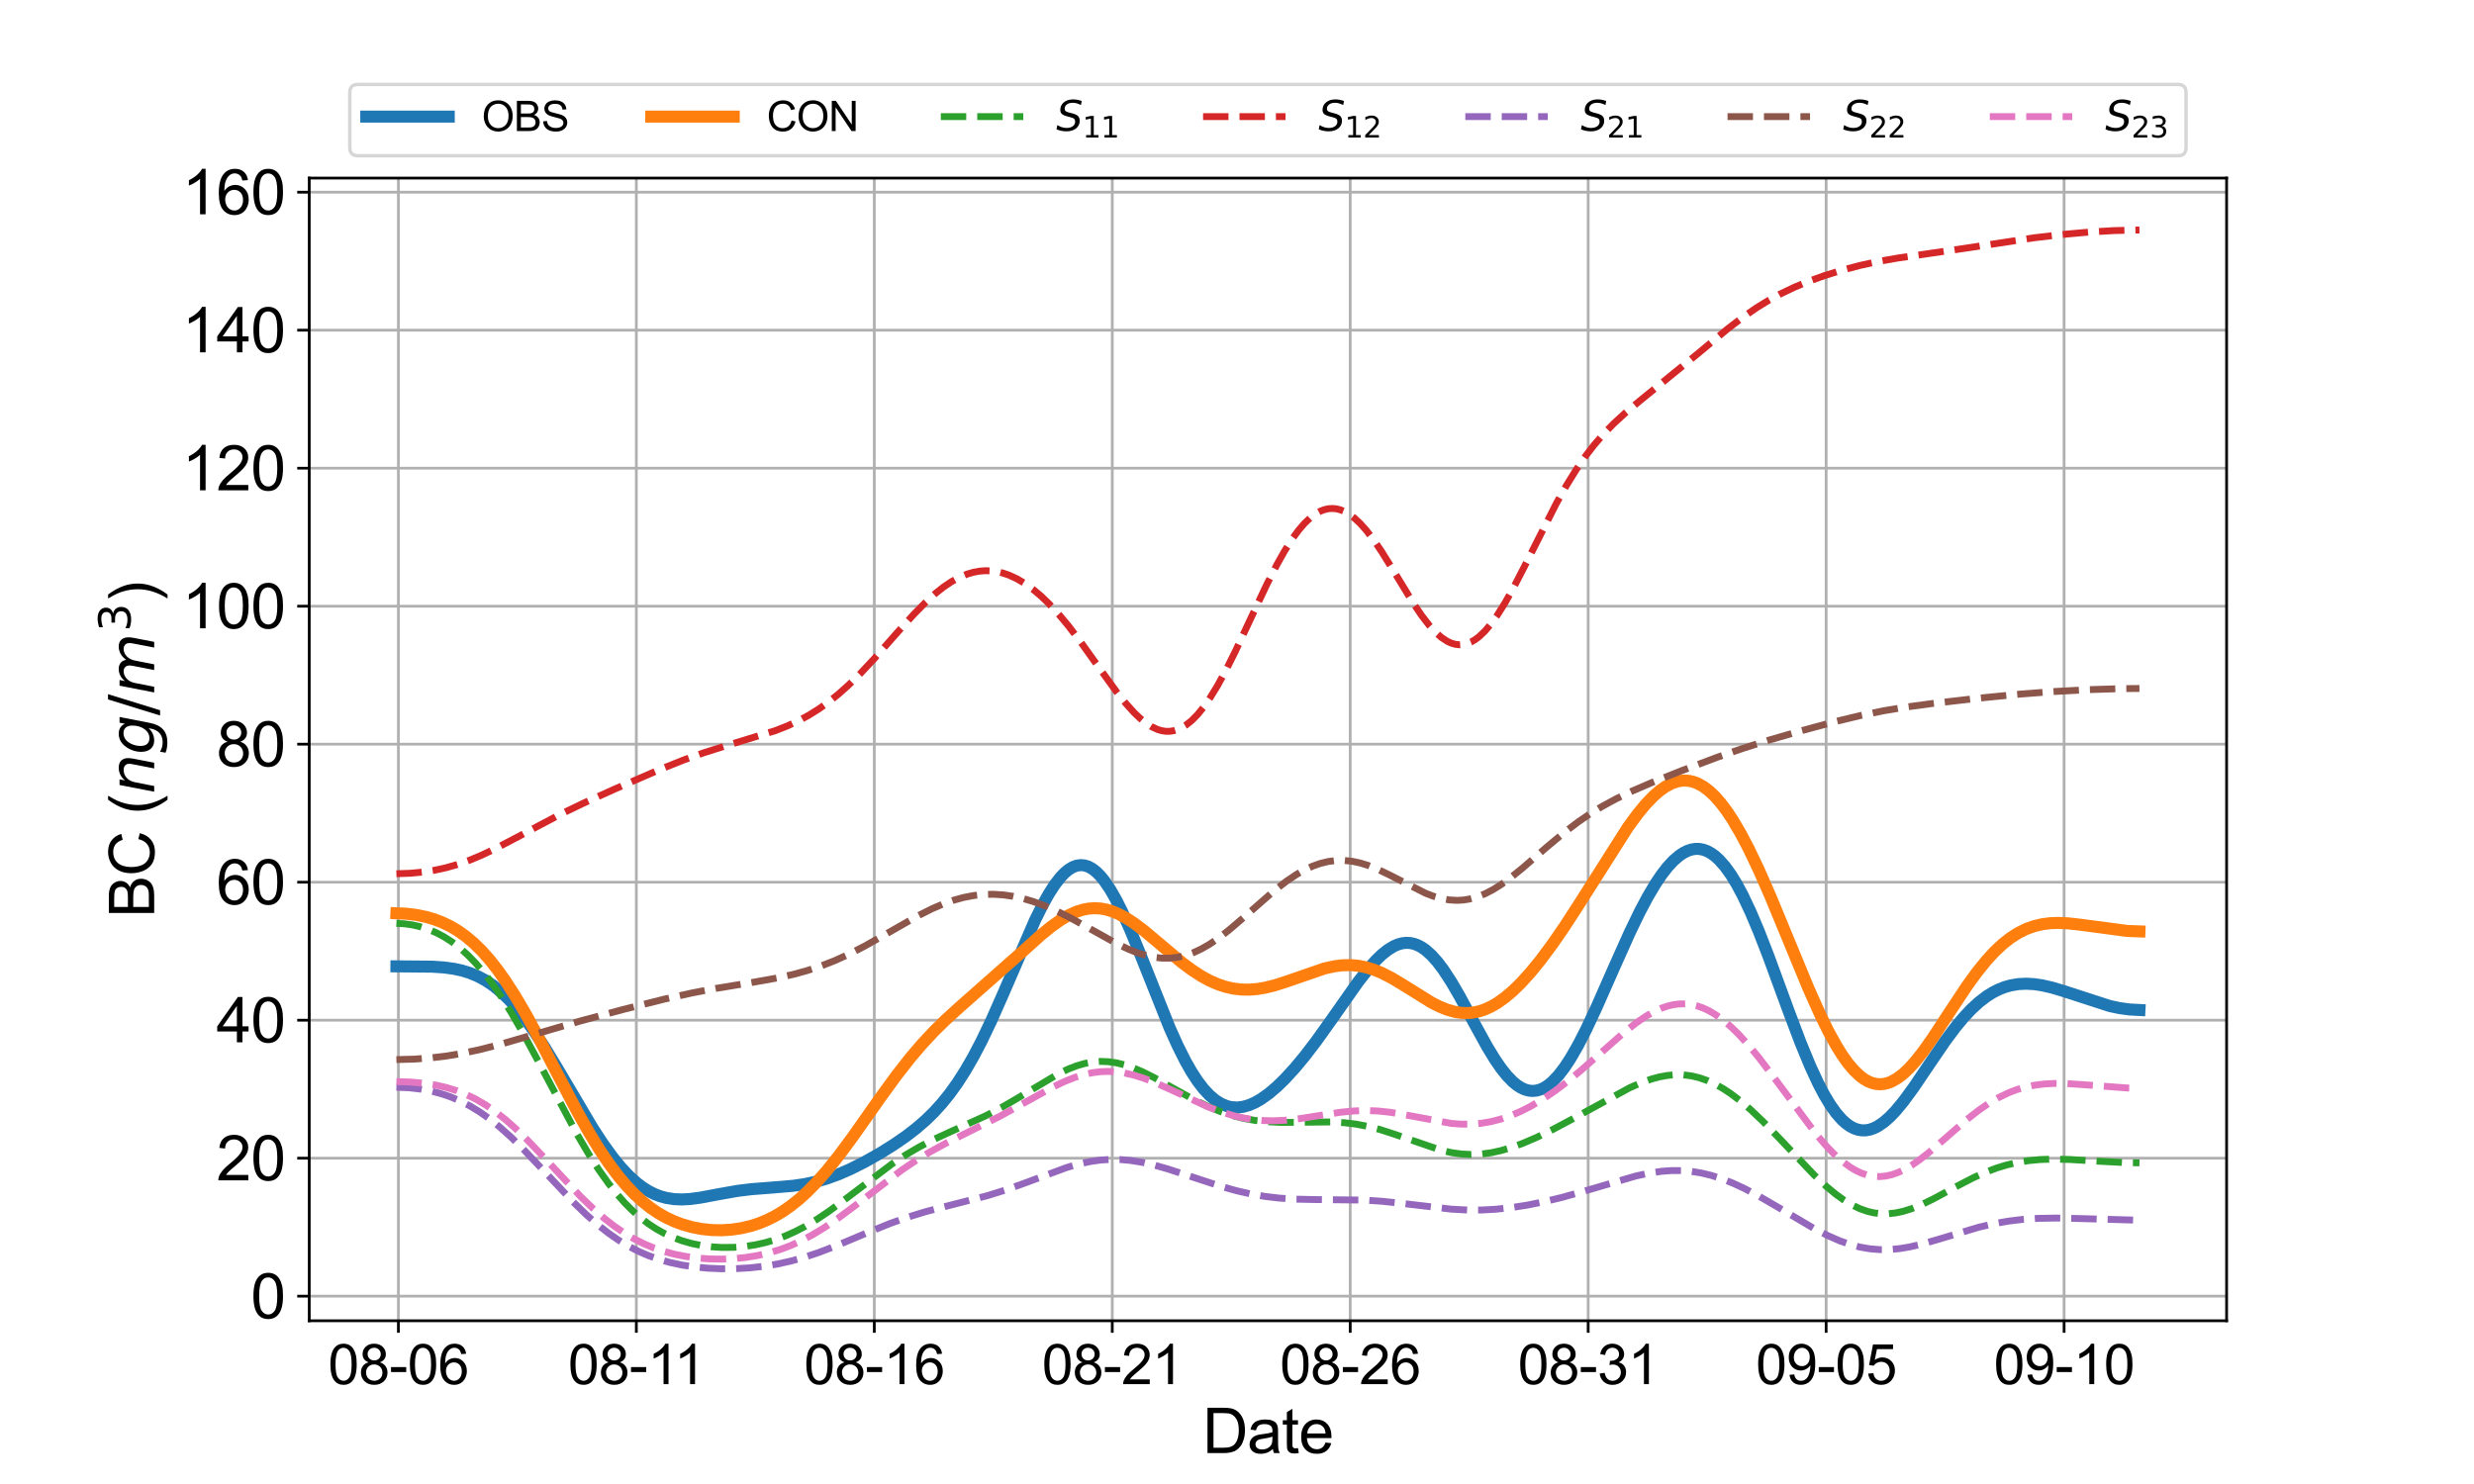 <?xml version="1.0" encoding="utf-8" standalone="no"?>
<!DOCTYPE svg PUBLIC "-//W3C//DTD SVG 1.1//EN"
  "http://www.w3.org/Graphics/SVG/1.1/DTD/svg11.dtd">
<svg xmlns:xlink="http://www.w3.org/1999/xlink" width="720pt" height="432pt" viewBox="0 0 720 432" xmlns="http://www.w3.org/2000/svg" version="1.1">
 <defs>
  <style type="text/css">*{stroke-linejoin: round; stroke-linecap: butt}</style>
 </defs>
 <g id="figure_1">
  <g id="patch_1">
   <path d="M 0 432 
L 720 432 
L 720 0 
L 0 0 
z
" style="fill: #ffffff"/>
  </g>
  <g id="axes_1">
   <g id="patch_2">
    <path d="M 90 384.48 
L 648 384.48 
L 648 51.84 
L 90 51.84 
z
" style="fill: #ffffff"/>
   </g>
   <g id="matplotlib.axis_1">
    <g id="xtick_1">
     <g id="line2d_1">
      <path d="M 115.941 384.48 
L 115.941 51.84 
" clip-path="url(#pfda65dd753)" style="fill: none; stroke: #b0b0b0; stroke-width: 0.8; stroke-linecap: square"/>
     </g>
     <g id="line2d_2">
      <defs>
       <path id="mde09c0a82f" d="M 0 0 
L 0 3.5 
" style="stroke: #000000; stroke-width: 0.8"/>
      </defs>
      <g>
       <use xlink:href="#mde09c0a82f" x="115.941" y="384.48" style="stroke: #000000; stroke-width: 0.8"/>
      </g>
     </g>
     <g id="text_1">
      <!-- 08-06 -->
      <g transform="translate(95.482 402.933) scale(0.16 -0.16)">
       <defs>
        <path id="ArialMT-30" d="M 266 2259 
Q 266 3072 433 3567 
Q 600 4063 929 4331 
Q 1259 4600 1759 4600 
Q 2128 4600 2406 4451 
Q 2684 4303 2865 4023 
Q 3047 3744 3150 3342 
Q 3253 2941 3253 2259 
Q 3253 1453 3087 958 
Q 2922 463 2592 192 
Q 2263 -78 1759 -78 
Q 1097 -78 719 397 
Q 266 969 266 2259 
z
M 844 2259 
Q 844 1131 1108 757 
Q 1372 384 1759 384 
Q 2147 384 2411 759 
Q 2675 1134 2675 2259 
Q 2675 3391 2411 3762 
Q 2147 4134 1753 4134 
Q 1366 4134 1134 3806 
Q 844 3388 844 2259 
z
" transform="scale(0.016)"/>
        <path id="ArialMT-38" d="M 1131 2484 
Q 781 2613 612 2850 
Q 444 3088 444 3419 
Q 444 3919 803 4259 
Q 1163 4600 1759 4600 
Q 2359 4600 2725 4251 
Q 3091 3903 3091 3403 
Q 3091 3084 2923 2848 
Q 2756 2613 2416 2484 
Q 2838 2347 3058 2040 
Q 3278 1734 3278 1309 
Q 3278 722 2862 322 
Q 2447 -78 1769 -78 
Q 1091 -78 675 323 
Q 259 725 259 1325 
Q 259 1772 486 2073 
Q 713 2375 1131 2484 
z
M 1019 3438 
Q 1019 3113 1228 2906 
Q 1438 2700 1772 2700 
Q 2097 2700 2305 2904 
Q 2513 3109 2513 3406 
Q 2513 3716 2298 3927 
Q 2084 4138 1766 4138 
Q 1444 4138 1231 3931 
Q 1019 3725 1019 3438 
z
M 838 1322 
Q 838 1081 952 856 
Q 1066 631 1291 507 
Q 1516 384 1775 384 
Q 2178 384 2440 643 
Q 2703 903 2703 1303 
Q 2703 1709 2433 1975 
Q 2163 2241 1756 2241 
Q 1359 2241 1098 1978 
Q 838 1716 838 1322 
z
" transform="scale(0.016)"/>
        <path id="ArialMT-2d" d="M 203 1375 
L 203 1941 
L 1931 1941 
L 1931 1375 
L 203 1375 
z
" transform="scale(0.016)"/>
        <path id="ArialMT-36" d="M 3184 3459 
L 2625 3416 
Q 2550 3747 2413 3897 
Q 2184 4138 1850 4138 
Q 1581 4138 1378 3988 
Q 1113 3794 959 3422 
Q 806 3050 800 2363 
Q 1003 2672 1297 2822 
Q 1591 2972 1913 2972 
Q 2475 2972 2870 2558 
Q 3266 2144 3266 1488 
Q 3266 1056 3080 686 
Q 2894 316 2569 119 
Q 2244 -78 1831 -78 
Q 1128 -78 684 439 
Q 241 956 241 2144 
Q 241 3472 731 4075 
Q 1159 4600 1884 4600 
Q 2425 4600 2770 4297 
Q 3116 3994 3184 3459 
z
M 888 1484 
Q 888 1194 1011 928 
Q 1134 663 1356 523 
Q 1578 384 1822 384 
Q 2178 384 2434 671 
Q 2691 959 2691 1453 
Q 2691 1928 2437 2201 
Q 2184 2475 1800 2475 
Q 1419 2475 1153 2201 
Q 888 1928 888 1484 
z
" transform="scale(0.016)"/>
       </defs>
       <use xlink:href="#ArialMT-30"/>
       <use xlink:href="#ArialMT-38" x="55.615"/>
       <use xlink:href="#ArialMT-2d" x="111.23"/>
       <use xlink:href="#ArialMT-30" x="144.531"/>
       <use xlink:href="#ArialMT-36" x="200.146"/>
      </g>
     </g>
    </g>
    <g id="xtick_2">
     <g id="line2d_3">
      <path d="M 185.193 384.48 
L 185.193 51.84 
" clip-path="url(#pfda65dd753)" style="fill: none; stroke: #b0b0b0; stroke-width: 0.8; stroke-linecap: square"/>
     </g>
     <g id="line2d_4">
      <g>
       <use xlink:href="#mde09c0a82f" x="185.193" y="384.48" style="stroke: #000000; stroke-width: 0.8"/>
      </g>
     </g>
     <g id="text_2">
      <!-- 08-11 -->
      <g transform="translate(165.324 402.933) scale(0.16 -0.16)">
       <defs>
        <path id="ArialMT-31" d="M 2384 0 
L 1822 0 
L 1822 3584 
Q 1619 3391 1289 3197 
Q 959 3003 697 2906 
L 697 3450 
Q 1169 3672 1522 3987 
Q 1875 4303 2022 4600 
L 2384 4600 
L 2384 0 
z
" transform="scale(0.016)"/>
       </defs>
       <use xlink:href="#ArialMT-30"/>
       <use xlink:href="#ArialMT-38" x="55.615"/>
       <use xlink:href="#ArialMT-2d" x="111.23"/>
       <use xlink:href="#ArialMT-31" x="144.531"/>
       <use xlink:href="#ArialMT-31" x="192.771"/>
      </g>
     </g>
    </g>
    <g id="xtick_3">
     <g id="line2d_5">
      <path d="M 254.445 384.48 
L 254.445 51.84 
" clip-path="url(#pfda65dd753)" style="fill: none; stroke: #b0b0b0; stroke-width: 0.8; stroke-linecap: square"/>
     </g>
     <g id="line2d_6">
      <g>
       <use xlink:href="#mde09c0a82f" x="254.445" y="384.48" style="stroke: #000000; stroke-width: 0.8"/>
      </g>
     </g>
     <g id="text_3">
      <!-- 08-16 -->
      <g transform="translate(233.986 402.933) scale(0.16 -0.16)">
       <use xlink:href="#ArialMT-30"/>
       <use xlink:href="#ArialMT-38" x="55.615"/>
       <use xlink:href="#ArialMT-2d" x="111.23"/>
       <use xlink:href="#ArialMT-31" x="144.531"/>
       <use xlink:href="#ArialMT-36" x="200.146"/>
      </g>
     </g>
    </g>
    <g id="xtick_4">
     <g id="line2d_7">
      <path d="M 323.697 384.48 
L 323.697 51.84 
" clip-path="url(#pfda65dd753)" style="fill: none; stroke: #b0b0b0; stroke-width: 0.8; stroke-linecap: square"/>
     </g>
     <g id="line2d_8">
      <g>
       <use xlink:href="#mde09c0a82f" x="323.697" y="384.48" style="stroke: #000000; stroke-width: 0.8"/>
      </g>
     </g>
     <g id="text_4">
      <!-- 08-21 -->
      <g transform="translate(303.239 402.933) scale(0.16 -0.16)">
       <defs>
        <path id="ArialMT-32" d="M 3222 541 
L 3222 0 
L 194 0 
Q 188 203 259 391 
Q 375 700 629 1000 
Q 884 1300 1366 1694 
Q 2113 2306 2375 2664 
Q 2638 3022 2638 3341 
Q 2638 3675 2398 3904 
Q 2159 4134 1775 4134 
Q 1369 4134 1125 3890 
Q 881 3647 878 3216 
L 300 3275 
Q 359 3922 746 4261 
Q 1134 4600 1788 4600 
Q 2447 4600 2831 4234 
Q 3216 3869 3216 3328 
Q 3216 3053 3103 2787 
Q 2991 2522 2730 2228 
Q 2469 1934 1863 1422 
Q 1356 997 1212 845 
Q 1069 694 975 541 
L 3222 541 
z
" transform="scale(0.016)"/>
       </defs>
       <use xlink:href="#ArialMT-30"/>
       <use xlink:href="#ArialMT-38" x="55.615"/>
       <use xlink:href="#ArialMT-2d" x="111.23"/>
       <use xlink:href="#ArialMT-32" x="144.531"/>
       <use xlink:href="#ArialMT-31" x="200.146"/>
      </g>
     </g>
    </g>
    <g id="xtick_5">
     <g id="line2d_9">
      <path d="M 392.95 384.48 
L 392.95 51.84 
" clip-path="url(#pfda65dd753)" style="fill: none; stroke: #b0b0b0; stroke-width: 0.8; stroke-linecap: square"/>
     </g>
     <g id="line2d_10">
      <g>
       <use xlink:href="#mde09c0a82f" x="392.95" y="384.48" style="stroke: #000000; stroke-width: 0.8"/>
      </g>
     </g>
     <g id="text_5">
      <!-- 08-26 -->
      <g transform="translate(372.491 402.933) scale(0.16 -0.16)">
       <use xlink:href="#ArialMT-30"/>
       <use xlink:href="#ArialMT-38" x="55.615"/>
       <use xlink:href="#ArialMT-2d" x="111.23"/>
       <use xlink:href="#ArialMT-32" x="144.531"/>
       <use xlink:href="#ArialMT-36" x="200.146"/>
      </g>
     </g>
    </g>
    <g id="xtick_6">
     <g id="line2d_11">
      <path d="M 462.202 384.48 
L 462.202 51.84 
" clip-path="url(#pfda65dd753)" style="fill: none; stroke: #b0b0b0; stroke-width: 0.8; stroke-linecap: square"/>
     </g>
     <g id="line2d_12">
      <g>
       <use xlink:href="#mde09c0a82f" x="462.202" y="384.48" style="stroke: #000000; stroke-width: 0.8"/>
      </g>
     </g>
     <g id="text_6">
      <!-- 08-31 -->
      <g transform="translate(441.743 402.933) scale(0.16 -0.16)">
       <defs>
        <path id="ArialMT-33" d="M 269 1209 
L 831 1284 
Q 928 806 1161 595 
Q 1394 384 1728 384 
Q 2125 384 2398 659 
Q 2672 934 2672 1341 
Q 2672 1728 2419 1979 
Q 2166 2231 1775 2231 
Q 1616 2231 1378 2169 
L 1441 2663 
Q 1497 2656 1531 2656 
Q 1891 2656 2178 2843 
Q 2466 3031 2466 3422 
Q 2466 3731 2256 3934 
Q 2047 4138 1716 4138 
Q 1388 4138 1169 3931 
Q 950 3725 888 3313 
L 325 3413 
Q 428 3978 793 4289 
Q 1159 4600 1703 4600 
Q 2078 4600 2393 4439 
Q 2709 4278 2876 4000 
Q 3044 3722 3044 3409 
Q 3044 3113 2884 2869 
Q 2725 2625 2413 2481 
Q 2819 2388 3044 2092 
Q 3269 1797 3269 1353 
Q 3269 753 2831 336 
Q 2394 -81 1725 -81 
Q 1122 -81 723 278 
Q 325 638 269 1209 
z
" transform="scale(0.016)"/>
       </defs>
       <use xlink:href="#ArialMT-30"/>
       <use xlink:href="#ArialMT-38" x="55.615"/>
       <use xlink:href="#ArialMT-2d" x="111.23"/>
       <use xlink:href="#ArialMT-33" x="144.531"/>
       <use xlink:href="#ArialMT-31" x="200.146"/>
      </g>
     </g>
    </g>
    <g id="xtick_7">
     <g id="line2d_13">
      <path d="M 531.454 384.48 
L 531.454 51.84 
" clip-path="url(#pfda65dd753)" style="fill: none; stroke: #b0b0b0; stroke-width: 0.8; stroke-linecap: square"/>
     </g>
     <g id="line2d_14">
      <g>
       <use xlink:href="#mde09c0a82f" x="531.454" y="384.48" style="stroke: #000000; stroke-width: 0.8"/>
      </g>
     </g>
     <g id="text_7">
      <!-- 09-05 -->
      <g transform="translate(510.995 402.933) scale(0.16 -0.16)">
       <defs>
        <path id="ArialMT-39" d="M 350 1059 
L 891 1109 
Q 959 728 1153 556 
Q 1347 384 1650 384 
Q 1909 384 2104 503 
Q 2300 622 2425 820 
Q 2550 1019 2634 1356 
Q 2719 1694 2719 2044 
Q 2719 2081 2716 2156 
Q 2547 1888 2255 1720 
Q 1963 1553 1622 1553 
Q 1053 1553 659 1965 
Q 266 2378 266 3053 
Q 266 3750 677 4175 
Q 1088 4600 1706 4600 
Q 2153 4600 2523 4359 
Q 2894 4119 3086 3673 
Q 3278 3228 3278 2384 
Q 3278 1506 3087 986 
Q 2897 466 2520 194 
Q 2144 -78 1638 -78 
Q 1100 -78 759 220 
Q 419 519 350 1059 
z
M 2653 3081 
Q 2653 3566 2395 3850 
Q 2138 4134 1775 4134 
Q 1400 4134 1122 3828 
Q 844 3522 844 3034 
Q 844 2597 1108 2323 
Q 1372 2050 1759 2050 
Q 2150 2050 2401 2323 
Q 2653 2597 2653 3081 
z
" transform="scale(0.016)"/>
        <path id="ArialMT-35" d="M 266 1200 
L 856 1250 
Q 922 819 1161 601 
Q 1400 384 1738 384 
Q 2144 384 2425 690 
Q 2706 997 2706 1503 
Q 2706 1984 2436 2262 
Q 2166 2541 1728 2541 
Q 1456 2541 1237 2417 
Q 1019 2294 894 2097 
L 366 2166 
L 809 4519 
L 3088 4519 
L 3088 3981 
L 1259 3981 
L 1013 2750 
Q 1425 3038 1878 3038 
Q 2478 3038 2890 2622 
Q 3303 2206 3303 1553 
Q 3303 931 2941 478 
Q 2500 -78 1738 -78 
Q 1113 -78 717 272 
Q 322 622 266 1200 
z
" transform="scale(0.016)"/>
       </defs>
       <use xlink:href="#ArialMT-30"/>
       <use xlink:href="#ArialMT-39" x="55.615"/>
       <use xlink:href="#ArialMT-2d" x="111.23"/>
       <use xlink:href="#ArialMT-30" x="144.531"/>
       <use xlink:href="#ArialMT-35" x="200.146"/>
      </g>
     </g>
    </g>
    <g id="xtick_8">
     <g id="line2d_15">
      <path d="M 600.706 384.48 
L 600.706 51.84 
" clip-path="url(#pfda65dd753)" style="fill: none; stroke: #b0b0b0; stroke-width: 0.8; stroke-linecap: square"/>
     </g>
     <g id="line2d_16">
      <g>
       <use xlink:href="#mde09c0a82f" x="600.706" y="384.48" style="stroke: #000000; stroke-width: 0.8"/>
      </g>
     </g>
     <g id="text_8">
      <!-- 09-10 -->
      <g transform="translate(580.248 402.933) scale(0.16 -0.16)">
       <use xlink:href="#ArialMT-30"/>
       <use xlink:href="#ArialMT-39" x="55.615"/>
       <use xlink:href="#ArialMT-2d" x="111.23"/>
       <use xlink:href="#ArialMT-31" x="144.531"/>
       <use xlink:href="#ArialMT-30" x="200.146"/>
      </g>
     </g>
    </g>
    <g id="text_9">
     <!-- Date -->
     <g transform="translate(349.99 422.997) scale(0.18 -0.18)">
      <defs>
       <path id="ArialMT-44" d="M 494 0 
L 494 4581 
L 2072 4581 
Q 2606 4581 2888 4516 
Q 3281 4425 3559 4188 
Q 3922 3881 4101 3404 
Q 4281 2928 4281 2316 
Q 4281 1794 4159 1391 
Q 4038 988 3847 723 
Q 3656 459 3429 307 
Q 3203 156 2883 78 
Q 2563 0 2147 0 
L 494 0 
z
M 1100 541 
L 2078 541 
Q 2531 541 2789 625 
Q 3047 709 3200 863 
Q 3416 1078 3536 1442 
Q 3656 1806 3656 2325 
Q 3656 3044 3420 3430 
Q 3184 3816 2847 3947 
Q 2603 4041 2063 4041 
L 1100 4041 
L 1100 541 
z
" transform="scale(0.016)"/>
       <path id="ArialMT-61" d="M 2588 409 
Q 2275 144 1986 34 
Q 1697 -75 1366 -75 
Q 819 -75 525 192 
Q 231 459 231 875 
Q 231 1119 342 1320 
Q 453 1522 633 1644 
Q 813 1766 1038 1828 
Q 1203 1872 1538 1913 
Q 2219 1994 2541 2106 
Q 2544 2222 2544 2253 
Q 2544 2597 2384 2738 
Q 2169 2928 1744 2928 
Q 1347 2928 1158 2789 
Q 969 2650 878 2297 
L 328 2372 
Q 403 2725 575 2942 
Q 747 3159 1072 3276 
Q 1397 3394 1825 3394 
Q 2250 3394 2515 3294 
Q 2781 3194 2906 3042 
Q 3031 2891 3081 2659 
Q 3109 2516 3109 2141 
L 3109 1391 
Q 3109 606 3145 398 
Q 3181 191 3288 0 
L 2700 0 
Q 2613 175 2588 409 
z
M 2541 1666 
Q 2234 1541 1622 1453 
Q 1275 1403 1131 1340 
Q 988 1278 909 1158 
Q 831 1038 831 891 
Q 831 666 1001 516 
Q 1172 366 1500 366 
Q 1825 366 2078 508 
Q 2331 650 2450 897 
Q 2541 1088 2541 1459 
L 2541 1666 
z
" transform="scale(0.016)"/>
       <path id="ArialMT-74" d="M 1650 503 
L 1731 6 
Q 1494 -44 1306 -44 
Q 1000 -44 831 53 
Q 663 150 594 308 
Q 525 466 525 972 
L 525 2881 
L 113 2881 
L 113 3319 
L 525 3319 
L 525 4141 
L 1084 4478 
L 1084 3319 
L 1650 3319 
L 1650 2881 
L 1084 2881 
L 1084 941 
Q 1084 700 1114 631 
Q 1144 563 1211 522 
Q 1278 481 1403 481 
Q 1497 481 1650 503 
z
" transform="scale(0.016)"/>
       <path id="ArialMT-65" d="M 2694 1069 
L 3275 997 
Q 3138 488 2766 206 
Q 2394 -75 1816 -75 
Q 1088 -75 661 373 
Q 234 822 234 1631 
Q 234 2469 665 2931 
Q 1097 3394 1784 3394 
Q 2450 3394 2872 2941 
Q 3294 2488 3294 1666 
Q 3294 1616 3291 1516 
L 816 1516 
Q 847 969 1125 678 
Q 1403 388 1819 388 
Q 2128 388 2347 550 
Q 2566 713 2694 1069 
z
M 847 1978 
L 2700 1978 
Q 2663 2397 2488 2606 
Q 2219 2931 1791 2931 
Q 1403 2931 1139 2672 
Q 875 2413 847 1978 
z
" transform="scale(0.016)"/>
      </defs>
      <use xlink:href="#ArialMT-44"/>
      <use xlink:href="#ArialMT-61" x="72.217"/>
      <use xlink:href="#ArialMT-74" x="127.832"/>
      <use xlink:href="#ArialMT-65" x="155.615"/>
     </g>
    </g>
   </g>
   <g id="matplotlib.axis_2">
    <g id="ytick_1">
     <g id="line2d_17">
      <path d="M 90 377.325 
L 648 377.325 
" clip-path="url(#pfda65dd753)" style="fill: none; stroke: #b0b0b0; stroke-width: 0.8; stroke-linecap: square"/>
     </g>
     <g id="line2d_18">
      <defs>
       <path id="m3d412999b6" d="M 0 0 
L -3.5 0 
" style="stroke: #000000; stroke-width: 0.8"/>
      </defs>
      <g>
       <use xlink:href="#m3d412999b6" x="90" y="377.325" style="stroke: #000000; stroke-width: 0.8"/>
      </g>
     </g>
     <g id="text_10">
      <!-- 0 -->
      <g transform="translate(72.99 383.767) scale(0.18 -0.18)">
       <use xlink:href="#ArialMT-30"/>
      </g>
     </g>
    </g>
    <g id="ytick_2">
     <g id="line2d_19">
      <path d="M 90 337.153 
L 648 337.153 
" clip-path="url(#pfda65dd753)" style="fill: none; stroke: #b0b0b0; stroke-width: 0.8; stroke-linecap: square"/>
     </g>
     <g id="line2d_20">
      <g>
       <use xlink:href="#m3d412999b6" x="90" y="337.153" style="stroke: #000000; stroke-width: 0.8"/>
      </g>
     </g>
     <g id="text_11">
      <!-- 20 -->
      <g transform="translate(62.981 343.595) scale(0.18 -0.18)">
       <use xlink:href="#ArialMT-32"/>
       <use xlink:href="#ArialMT-30" x="55.615"/>
      </g>
     </g>
    </g>
    <g id="ytick_3">
     <g id="line2d_21">
      <path d="M 90 296.981 
L 648 296.981 
" clip-path="url(#pfda65dd753)" style="fill: none; stroke: #b0b0b0; stroke-width: 0.8; stroke-linecap: square"/>
     </g>
     <g id="line2d_22">
      <g>
       <use xlink:href="#m3d412999b6" x="90" y="296.981" style="stroke: #000000; stroke-width: 0.8"/>
      </g>
     </g>
     <g id="text_12">
      <!-- 40 -->
      <g transform="translate(62.981 303.423) scale(0.18 -0.18)">
       <defs>
        <path id="ArialMT-34" d="M 2069 0 
L 2069 1097 
L 81 1097 
L 81 1613 
L 2172 4581 
L 2631 4581 
L 2631 1613 
L 3250 1613 
L 3250 1097 
L 2631 1097 
L 2631 0 
L 2069 0 
z
M 2069 1613 
L 2069 3678 
L 634 1613 
L 2069 1613 
z
" transform="scale(0.016)"/>
       </defs>
       <use xlink:href="#ArialMT-34"/>
       <use xlink:href="#ArialMT-30" x="55.615"/>
      </g>
     </g>
    </g>
    <g id="ytick_4">
     <g id="line2d_23">
      <path d="M 90 256.809 
L 648 256.809 
" clip-path="url(#pfda65dd753)" style="fill: none; stroke: #b0b0b0; stroke-width: 0.8; stroke-linecap: square"/>
     </g>
     <g id="line2d_24">
      <g>
       <use xlink:href="#m3d412999b6" x="90" y="256.809" style="stroke: #000000; stroke-width: 0.8"/>
      </g>
     </g>
     <g id="text_13">
      <!-- 60 -->
      <g transform="translate(62.981 263.251) scale(0.18 -0.18)">
       <use xlink:href="#ArialMT-36"/>
       <use xlink:href="#ArialMT-30" x="55.615"/>
      </g>
     </g>
    </g>
    <g id="ytick_5">
     <g id="line2d_25">
      <path d="M 90 216.636 
L 648 216.636 
" clip-path="url(#pfda65dd753)" style="fill: none; stroke: #b0b0b0; stroke-width: 0.8; stroke-linecap: square"/>
     </g>
     <g id="line2d_26">
      <g>
       <use xlink:href="#m3d412999b6" x="90" y="216.636" style="stroke: #000000; stroke-width: 0.8"/>
      </g>
     </g>
     <g id="text_14">
      <!-- 80 -->
      <g transform="translate(62.981 223.078) scale(0.18 -0.18)">
       <use xlink:href="#ArialMT-38"/>
       <use xlink:href="#ArialMT-30" x="55.615"/>
      </g>
     </g>
    </g>
    <g id="ytick_6">
     <g id="line2d_27">
      <path d="M 90 176.464 
L 648 176.464 
" clip-path="url(#pfda65dd753)" style="fill: none; stroke: #b0b0b0; stroke-width: 0.8; stroke-linecap: square"/>
     </g>
     <g id="line2d_28">
      <g>
       <use xlink:href="#m3d412999b6" x="90" y="176.464" style="stroke: #000000; stroke-width: 0.8"/>
      </g>
     </g>
     <g id="text_15">
      <!-- 100 -->
      <g transform="translate(52.971 182.906) scale(0.18 -0.18)">
       <use xlink:href="#ArialMT-31"/>
       <use xlink:href="#ArialMT-30" x="55.615"/>
       <use xlink:href="#ArialMT-30" x="111.23"/>
      </g>
     </g>
    </g>
    <g id="ytick_7">
     <g id="line2d_29">
      <path d="M 90 136.292 
L 648 136.292 
" clip-path="url(#pfda65dd753)" style="fill: none; stroke: #b0b0b0; stroke-width: 0.8; stroke-linecap: square"/>
     </g>
     <g id="line2d_30">
      <g>
       <use xlink:href="#m3d412999b6" x="90" y="136.292" style="stroke: #000000; stroke-width: 0.8"/>
      </g>
     </g>
     <g id="text_16">
      <!-- 120 -->
      <g transform="translate(52.971 142.734) scale(0.18 -0.18)">
       <use xlink:href="#ArialMT-31"/>
       <use xlink:href="#ArialMT-32" x="55.615"/>
       <use xlink:href="#ArialMT-30" x="111.23"/>
      </g>
     </g>
    </g>
    <g id="ytick_8">
     <g id="line2d_31">
      <path d="M 90 96.12 
L 648 96.12 
" clip-path="url(#pfda65dd753)" style="fill: none; stroke: #b0b0b0; stroke-width: 0.8; stroke-linecap: square"/>
     </g>
     <g id="line2d_32">
      <g>
       <use xlink:href="#m3d412999b6" x="90" y="96.12" style="stroke: #000000; stroke-width: 0.8"/>
      </g>
     </g>
     <g id="text_17">
      <!-- 140 -->
      <g transform="translate(52.971 102.562) scale(0.18 -0.18)">
       <use xlink:href="#ArialMT-31"/>
       <use xlink:href="#ArialMT-34" x="55.615"/>
       <use xlink:href="#ArialMT-30" x="111.23"/>
      </g>
     </g>
    </g>
    <g id="ytick_9">
     <g id="line2d_33">
      <path d="M 90 55.948 
L 648 55.948 
" clip-path="url(#pfda65dd753)" style="fill: none; stroke: #b0b0b0; stroke-width: 0.8; stroke-linecap: square"/>
     </g>
     <g id="line2d_34">
      <g>
       <use xlink:href="#m3d412999b6" x="90" y="55.948" style="stroke: #000000; stroke-width: 0.8"/>
      </g>
     </g>
     <g id="text_18">
      <!-- 160 -->
      <g transform="translate(52.971 62.39) scale(0.18 -0.18)">
       <use xlink:href="#ArialMT-31"/>
       <use xlink:href="#ArialMT-36" x="55.615"/>
       <use xlink:href="#ArialMT-30" x="111.23"/>
      </g>
     </g>
    </g>
    <g id="text_19">
     <!-- BC ($ ng/m^3$) -->
     <g transform="translate(45.011 267.12) rotate(-90) scale(0.18 -0.18)">
      <defs>
       <path id="ArialMT-42" d="M 469 0 
L 469 4581 
L 2188 4581 
Q 2713 4581 3030 4442 
Q 3347 4303 3526 4014 
Q 3706 3725 3706 3409 
Q 3706 3116 3547 2856 
Q 3388 2597 3066 2438 
Q 3481 2316 3704 2022 
Q 3928 1728 3928 1328 
Q 3928 1006 3792 729 
Q 3656 453 3456 303 
Q 3256 153 2954 76 
Q 2653 0 2216 0 
L 469 0 
z
M 1075 2656 
L 2066 2656 
Q 2469 2656 2644 2709 
Q 2875 2778 2992 2937 
Q 3109 3097 3109 3338 
Q 3109 3566 3000 3739 
Q 2891 3913 2687 3977 
Q 2484 4041 1991 4041 
L 1075 4041 
L 1075 2656 
z
M 1075 541 
L 2216 541 
Q 2509 541 2628 563 
Q 2838 600 2978 687 
Q 3119 775 3209 942 
Q 3300 1109 3300 1328 
Q 3300 1584 3169 1773 
Q 3038 1963 2805 2039 
Q 2572 2116 2134 2116 
L 1075 2116 
L 1075 541 
z
" transform="scale(0.016)"/>
       <path id="ArialMT-43" d="M 3763 1606 
L 4369 1453 
Q 4178 706 3683 314 
Q 3188 -78 2472 -78 
Q 1731 -78 1267 223 
Q 803 525 561 1097 
Q 319 1669 319 2325 
Q 319 3041 592 3573 
Q 866 4106 1370 4382 
Q 1875 4659 2481 4659 
Q 3169 4659 3637 4309 
Q 4106 3959 4291 3325 
L 3694 3184 
Q 3534 3684 3231 3912 
Q 2928 4141 2469 4141 
Q 1941 4141 1586 3887 
Q 1231 3634 1087 3207 
Q 944 2781 944 2328 
Q 944 1744 1114 1308 
Q 1284 872 1643 656 
Q 2003 441 2422 441 
Q 2931 441 3284 734 
Q 3638 1028 3763 1606 
z
" transform="scale(0.016)"/>
       <path id="ArialMT-20" transform="scale(0.016)"/>
       <path id="ArialMT-28" d="M 1497 -1347 
Q 1031 -759 709 28 
Q 388 816 388 1659 
Q 388 2403 628 3084 
Q 909 3875 1497 4659 
L 1900 4659 
Q 1522 4009 1400 3731 
Q 1209 3300 1100 2831 
Q 966 2247 966 1656 
Q 966 153 1900 -1347 
L 1497 -1347 
z
" transform="scale(0.016)"/>
       <path id="DejaVuSans-Oblique-6e" d="M 3566 2113 
L 3156 0 
L 2578 0 
L 2988 2091 
Q 3016 2238 3031 2350 
Q 3047 2463 3047 2528 
Q 3047 2791 2881 2937 
Q 2716 3084 2419 3084 
Q 1956 3084 1622 2776 
Q 1288 2469 1184 1941 
L 800 0 
L 225 0 
L 903 3500 
L 1478 3500 
L 1363 2950 
Q 1603 3253 1940 3418 
Q 2278 3584 2650 3584 
Q 3113 3584 3367 3334 
Q 3622 3084 3622 2631 
Q 3622 2519 3608 2391 
Q 3594 2263 3566 2113 
z
" transform="scale(0.016)"/>
       <path id="DejaVuSans-Oblique-67" d="M 3816 3500 
L 3219 434 
Q 3047 -456 2561 -893 
Q 2075 -1331 1253 -1331 
Q 950 -1331 690 -1286 
Q 431 -1241 206 -1147 
L 313 -588 
Q 525 -725 762 -790 
Q 1000 -856 1269 -856 
Q 1816 -856 2167 -557 
Q 2519 -259 2631 300 
L 2681 563 
Q 2441 288 2122 144 
Q 1803 0 1434 0 
Q 903 0 598 351 
Q 294 703 294 1319 
Q 294 1803 478 2267 
Q 663 2731 997 3091 
Q 1219 3328 1514 3456 
Q 1809 3584 2131 3584 
Q 2484 3584 2746 3420 
Q 3009 3256 3138 2956 
L 3238 3500 
L 3816 3500 
z
M 2950 2216 
Q 2950 2641 2750 2872 
Q 2550 3103 2181 3103 
Q 1953 3103 1747 3012 
Q 1541 2922 1394 2759 
Q 1156 2491 1023 2127 
Q 891 1763 891 1375 
Q 891 944 1092 712 
Q 1294 481 1672 481 
Q 2219 481 2584 976 
Q 2950 1472 2950 2216 
z
" transform="scale(0.016)"/>
       <path id="DejaVuSans-2f" d="M 1625 4666 
L 2156 4666 
L 531 -594 
L 0 -594 
L 1625 4666 
z
" transform="scale(0.016)"/>
       <path id="DejaVuSans-Oblique-6d" d="M 5747 2113 
L 5338 0 
L 4763 0 
L 5166 2094 
Q 5191 2228 5203 2325 
Q 5216 2422 5216 2491 
Q 5216 2772 5059 2928 
Q 4903 3084 4622 3084 
Q 4203 3084 3875 2770 
Q 3547 2456 3450 1953 
L 3066 0 
L 2491 0 
L 2900 2094 
Q 2925 2209 2937 2307 
Q 2950 2406 2950 2484 
Q 2950 2769 2794 2926 
Q 2638 3084 2363 3084 
Q 1938 3084 1609 2770 
Q 1281 2456 1184 1953 
L 800 0 
L 225 0 
L 909 3500 
L 1484 3500 
L 1375 2956 
Q 1609 3263 1923 3423 
Q 2238 3584 2597 3584 
Q 2978 3584 3223 3384 
Q 3469 3184 3519 2828 
Q 3781 3197 4126 3390 
Q 4472 3584 4856 3584 
Q 5306 3584 5551 3325 
Q 5797 3066 5797 2591 
Q 5797 2488 5784 2364 
Q 5772 2241 5747 2113 
z
" transform="scale(0.016)"/>
       <path id="DejaVuSans-33" d="M 2597 2516 
Q 3050 2419 3304 2112 
Q 3559 1806 3559 1356 
Q 3559 666 3084 287 
Q 2609 -91 1734 -91 
Q 1441 -91 1130 -33 
Q 819 25 488 141 
L 488 750 
Q 750 597 1062 519 
Q 1375 441 1716 441 
Q 2309 441 2620 675 
Q 2931 909 2931 1356 
Q 2931 1769 2642 2001 
Q 2353 2234 1838 2234 
L 1294 2234 
L 1294 2753 
L 1863 2753 
Q 2328 2753 2575 2939 
Q 2822 3125 2822 3475 
Q 2822 3834 2567 4026 
Q 2313 4219 1838 4219 
Q 1578 4219 1281 4162 
Q 984 4106 628 3988 
L 628 4550 
Q 988 4650 1302 4700 
Q 1616 4750 1894 4750 
Q 2613 4750 3031 4423 
Q 3450 4097 3450 3541 
Q 3450 3153 3228 2886 
Q 3006 2619 2597 2516 
z
" transform="scale(0.016)"/>
       <path id="ArialMT-29" d="M 791 -1347 
L 388 -1347 
Q 1322 153 1322 1656 
Q 1322 2244 1188 2822 
Q 1081 3291 891 3722 
Q 769 4003 388 4659 
L 791 4659 
Q 1378 3875 1659 3084 
Q 1900 2403 1900 1659 
Q 1900 816 1576 28 
Q 1253 -759 791 -1347 
z
" transform="scale(0.016)"/>
      </defs>
      <use xlink:href="#ArialMT-42" transform="translate(0 0.766)"/>
      <use xlink:href="#ArialMT-43" transform="translate(66.699 0.766)"/>
      <use xlink:href="#ArialMT-20" transform="translate(138.916 0.766)"/>
      <use xlink:href="#ArialMT-28" transform="translate(166.699 0.766)"/>
      <use xlink:href="#DejaVuSans-Oblique-6e" transform="translate(200 0.766)"/>
      <use xlink:href="#DejaVuSans-Oblique-67" transform="translate(263.379 0.766)"/>
      <use xlink:href="#DejaVuSans-2f" transform="translate(326.855 0.766)"/>
      <use xlink:href="#DejaVuSans-Oblique-6d" transform="translate(360.547 0.766)"/>
      <use xlink:href="#DejaVuSans-33" transform="translate(462.609 39.047) scale(0.7)"/>
      <use xlink:href="#ArialMT-29" transform="translate(509.879 0.766)"/>
     </g>
    </g>
   </g>
   <g id="line2d_35">
    <path d="M 115.364 281.31 
L 125.751 281.398 
L 129.214 281.631 
L 132.1 282.023 
L 134.408 282.522 
L 136.716 283.229 
L 139.025 284.184 
L 141.333 285.423 
L 143.642 286.978 
L 145.95 288.868 
L 148.258 291.106 
L 150.567 293.689 
L 152.875 296.601 
L 155.761 300.663 
L 158.646 305.119 
L 162.686 311.827 
L 172.497 328.428 
L 175.382 332.847 
L 178.268 336.848 
L 180.576 339.687 
L 182.885 342.169 
L 185.193 344.268 
L 186.924 345.585 
L 188.656 346.681 
L 190.387 347.561 
L 192.118 348.233 
L 193.85 348.711 
L 196.158 349.074 
L 198.466 349.167 
L 200.775 349.043 
L 203.66 348.667 
L 208.854 347.692 
L 214.625 346.672 
L 218.665 346.175 
L 224.436 345.728 
L 230.784 345.197 
L 234.247 344.691 
L 237.709 343.938 
L 240.595 343.097 
L 244.057 341.837 
L 247.52 340.322 
L 251.56 338.288 
L 256.177 335.677 
L 260.216 333.152 
L 263.679 330.759 
L 266.564 328.541 
L 269.45 326.043 
L 271.758 323.788 
L 274.067 321.253 
L 276.375 318.397 
L 278.684 315.179 
L 280.992 311.569 
L 283.3 307.557 
L 285.609 303.146 
L 288.494 297.117 
L 291.957 289.286 
L 301.191 267.943 
L 303.499 263.303 
L 305.23 260.211 
L 306.962 257.524 
L 308.693 255.301 
L 309.847 254.103 
L 311.001 253.148 
L 312.155 252.445 
L 313.31 252.005 
L 314.464 251.831 
L 315.618 251.928 
L 316.772 252.296 
L 317.926 252.934 
L 319.081 253.838 
L 320.235 254.998 
L 321.389 256.407 
L 323.12 258.956 
L 324.852 261.985 
L 326.583 265.435 
L 328.891 270.571 
L 331.777 277.602 
L 340.433 299.287 
L 342.742 304.412 
L 345.05 309.001 
L 346.782 312.037 
L 348.513 314.694 
L 350.244 316.955 
L 351.975 318.813 
L 353.707 320.272 
L 355.438 321.339 
L 357.169 322.029 
L 358.324 322.291 
L 360.055 322.4 
L 361.786 322.195 
L 363.518 321.701 
L 365.249 320.947 
L 366.98 319.956 
L 369.289 318.313 
L 371.597 316.349 
L 373.905 314.106 
L 376.791 310.962 
L 379.676 307.493 
L 383.139 302.967 
L 387.756 296.491 
L 395.258 285.828 
L 398.144 282.134 
L 400.452 279.542 
L 402.183 277.877 
L 403.915 276.498 
L 405.646 275.447 
L 406.8 274.946 
L 407.954 274.617 
L 409.109 274.467 
L 410.263 274.502 
L 411.417 274.725 
L 412.571 275.142 
L 413.725 275.749 
L 414.88 276.546 
L 416.611 278.088 
L 418.342 280.024 
L 420.074 282.319 
L 422.382 285.858 
L 424.69 289.82 
L 428.73 297.289 
L 432.77 304.636 
L 435.078 308.42 
L 436.809 310.937 
L 438.541 313.114 
L 440.272 314.899 
L 441.426 315.851 
L 442.581 316.601 
L 443.735 317.144 
L 444.889 317.472 
L 446.043 317.581 
L 447.197 317.471 
L 448.352 317.14 
L 449.506 316.594 
L 450.66 315.834 
L 451.814 314.867 
L 453.545 313.046 
L 455.277 310.805 
L 457.008 308.183 
L 459.316 304.167 
L 461.625 299.658 
L 464.51 293.511 
L 469.704 281.732 
L 474.321 271.421 
L 477.207 265.456 
L 479.515 261.102 
L 481.823 257.213 
L 483.555 254.646 
L 485.286 252.412 
L 487.017 250.538 
L 488.749 249.051 
L 489.903 248.285 
L 491.057 247.703 
L 492.211 247.314 
L 493.365 247.122 
L 494.52 247.131 
L 495.674 247.344 
L 496.828 247.763 
L 497.982 248.391 
L 499.137 249.228 
L 500.291 250.273 
L 502.022 252.225 
L 503.753 254.628 
L 505.485 257.464 
L 507.216 260.706 
L 509.524 265.601 
L 511.833 271.057 
L 514.718 278.475 
L 520.489 294.208 
L 523.952 303.372 
L 526.837 310.373 
L 529.146 315.36 
L 530.877 318.665 
L 532.608 321.552 
L 534.34 323.99 
L 536.071 325.959 
L 537.225 327.005 
L 538.379 327.835 
L 539.534 328.45 
L 540.688 328.853 
L 541.842 329.047 
L 542.996 329.04 
L 544.15 328.836 
L 545.305 328.444 
L 546.459 327.874 
L 548.19 326.706 
L 549.922 325.2 
L 551.653 323.398 
L 553.961 320.614 
L 556.847 316.678 
L 561.464 309.843 
L 566.08 303.079 
L 568.966 299.199 
L 571.274 296.395 
L 573.583 293.909 
L 575.891 291.773 
L 578.2 290.004 
L 579.931 288.92 
L 581.662 288.04 
L 583.393 287.355 
L 585.125 286.86 
L 587.433 286.471 
L 589.742 286.362 
L 592.05 286.498 
L 594.358 286.843 
L 597.244 287.507 
L 600.706 288.547 
L 613.98 292.853 
L 616.865 293.465 
L 619.751 293.86 
L 622.636 294.012 
L 622.636 294.012 
" clip-path="url(#pfda65dd753)" style="fill: none; stroke: #1f77b4; stroke-width: 3.5; stroke-linecap: square"/>
   </g>
   <g id="line2d_36">
    <path d="M 115.364 265.86 
L 118.249 265.987 
L 121.135 266.335 
L 124.02 266.927 
L 126.329 267.601 
L 128.637 268.477 
L 130.945 269.581 
L 133.254 270.94 
L 135.562 272.579 
L 137.871 274.522 
L 140.179 276.784 
L 142.487 279.379 
L 144.796 282.306 
L 147.104 285.558 
L 149.99 290.052 
L 152.875 294.965 
L 156.338 301.292 
L 162.109 312.401 
L 167.88 323.384 
L 171.343 329.537 
L 174.228 334.272 
L 177.114 338.584 
L 179.999 342.431 
L 182.307 345.163 
L 184.616 347.588 
L 186.924 349.712 
L 189.233 351.549 
L 191.541 353.116 
L 193.85 354.432 
L 196.158 355.518 
L 198.466 356.393 
L 201.352 357.218 
L 204.237 357.771 
L 207.123 358.072 
L 210.008 358.134 
L 212.894 357.956 
L 215.779 357.531 
L 218.665 356.842 
L 220.973 356.086 
L 223.282 355.133 
L 225.59 353.971 
L 227.899 352.588 
L 230.207 350.974 
L 232.515 349.124 
L 234.824 347.035 
L 237.709 344.098 
L 240.595 340.821 
L 244.057 336.497 
L 248.097 331.038 
L 256.177 319.571 
L 260.793 313.222 
L 264.833 308.051 
L 268.296 303.983 
L 271.758 300.265 
L 275.221 296.862 
L 279.261 293.194 
L 297.728 276.867 
L 302.922 272.204 
L 305.807 269.848 
L 308.693 267.794 
L 311.001 266.441 
L 313.31 265.4 
L 315.041 264.847 
L 316.772 264.504 
L 318.504 264.377 
L 320.235 264.468 
L 321.966 264.777 
L 323.697 265.294 
L 325.429 266.009 
L 327.737 267.24 
L 330.046 268.744 
L 332.931 270.923 
L 336.971 274.31 
L 343.896 280.151 
L 346.782 282.309 
L 349.667 284.185 
L 351.975 285.445 
L 354.284 286.469 
L 356.592 287.246 
L 358.901 287.772 
L 361.209 288.051 
L 363.518 288.092 
L 365.826 287.913 
L 368.134 287.534 
L 371.02 286.825 
L 374.482 285.716 
L 385.447 281.928 
L 388.333 281.293 
L 390.641 281.004 
L 392.95 280.945 
L 395.258 281.136 
L 397.567 281.588 
L 399.875 282.298 
L 402.183 283.249 
L 405.069 284.73 
L 408.531 286.814 
L 416.611 291.846 
L 418.919 293.015 
L 421.228 293.946 
L 423.536 294.585 
L 425.267 294.848 
L 426.999 294.909 
L 428.73 294.761 
L 430.461 294.399 
L 432.193 293.822 
L 433.924 293.034 
L 435.655 292.04 
L 437.964 290.41 
L 440.272 288.456 
L 442.581 286.205 
L 445.466 283.02 
L 448.352 279.475 
L 451.814 274.819 
L 455.277 269.798 
L 459.894 262.672 
L 473.744 240.843 
L 476.63 236.911 
L 478.938 234.12 
L 481.246 231.719 
L 482.978 230.214 
L 484.709 228.992 
L 486.44 228.075 
L 488.172 227.481 
L 489.326 227.274 
L 490.48 227.221 
L 491.634 227.325 
L 492.788 227.588 
L 493.943 228.012 
L 495.674 228.947 
L 497.405 230.24 
L 499.137 231.883 
L 500.868 233.865 
L 502.599 236.174 
L 504.33 238.791 
L 506.639 242.726 
L 508.947 247.12 
L 511.833 253.165 
L 515.295 261.055 
L 519.912 272.226 
L 526.26 287.605 
L 529.723 295.361 
L 532.031 300.064 
L 534.34 304.281 
L 536.071 307.071 
L 537.802 309.506 
L 539.534 311.559 
L 541.265 313.206 
L 542.419 314.072 
L 543.573 314.748 
L 544.728 315.234 
L 545.882 315.528 
L 547.036 315.632 
L 548.19 315.55 
L 549.344 315.286 
L 550.499 314.845 
L 552.23 313.869 
L 553.961 312.54 
L 555.693 310.894 
L 557.424 308.968 
L 559.732 306.038 
L 562.618 301.942 
L 567.235 294.876 
L 572.428 287.033 
L 575.314 283.051 
L 578.2 279.487 
L 580.508 276.987 
L 582.816 274.826 
L 585.125 273.012 
L 587.433 271.545 
L 589.742 270.41 
L 592.05 269.586 
L 594.358 269.043 
L 596.667 268.748 
L 598.975 268.662 
L 601.861 268.788 
L 605.323 269.174 
L 619.174 271.011 
L 622.636 271.133 
L 622.636 271.133 
" clip-path="url(#pfda65dd753)" style="fill: none; stroke: #ff7f0e; stroke-width: 3.5; stroke-linecap: square"/>
   </g>
   <g id="line2d_37">
    <path d="M 115.364 268.796 
L 117.672 268.919 
L 119.98 269.24 
L 122.289 269.767 
L 124.597 270.511 
L 126.906 271.486 
L 129.214 272.708 
L 131.522 274.195 
L 133.831 275.963 
L 136.139 278.028 
L 138.448 280.402 
L 140.756 283.088 
L 143.065 286.086 
L 145.95 290.258 
L 148.836 294.863 
L 152.298 300.874 
L 156.338 308.368 
L 167.88 330.101 
L 171.343 335.985 
L 174.228 340.473 
L 177.114 344.53 
L 179.422 347.448 
L 181.73 350.069 
L 184.039 352.397 
L 186.347 354.441 
L 188.656 356.214 
L 190.964 357.736 
L 193.272 359.025 
L 195.581 360.102 
L 198.466 361.182 
L 201.352 361.998 
L 204.237 362.58 
L 207.123 362.954 
L 210.008 363.136 
L 213.471 363.111 
L 216.934 362.823 
L 219.819 362.377 
L 222.705 361.734 
L 225.59 360.885 
L 228.476 359.821 
L 231.361 358.54 
L 234.247 357.043 
L 237.709 354.979 
L 241.172 352.658 
L 245.789 349.262 
L 259.639 338.788 
L 263.679 336.133 
L 267.719 333.775 
L 271.758 331.693 
L 276.952 329.304 
L 286.763 324.861 
L 291.38 322.456 
L 295.997 319.773 
L 308.116 312.529 
L 311.001 311.159 
L 313.31 310.27 
L 315.618 309.598 
L 317.926 309.166 
L 320.235 308.986 
L 322.543 309.063 
L 324.852 309.389 
L 327.16 309.95 
L 329.469 310.72 
L 332.354 311.933 
L 335.817 313.661 
L 341.011 316.552 
L 347.359 320.056 
L 351.398 322.026 
L 354.861 323.465 
L 358.324 324.639 
L 361.786 325.536 
L 365.249 326.164 
L 368.711 326.546 
L 372.751 326.735 
L 377.945 326.709 
L 387.179 326.605 
L 391.218 326.825 
L 394.681 327.246 
L 398.144 327.909 
L 401.606 328.812 
L 405.646 330.118 
L 419.496 334.884 
L 422.382 335.524 
L 425.267 335.93 
L 428.153 336.078 
L 431.038 335.957 
L 433.924 335.574 
L 436.809 334.946 
L 439.695 334.099 
L 443.158 332.839 
L 447.197 331.1 
L 451.814 328.85 
L 457.585 325.77 
L 474.321 316.632 
L 477.784 315.122 
L 480.669 314.104 
L 482.978 313.484 
L 485.286 313.065 
L 487.594 312.866 
L 489.903 312.904 
L 492.211 313.192 
L 494.52 313.734 
L 496.828 314.533 
L 499.137 315.583 
L 501.445 316.876 
L 503.753 318.397 
L 506.639 320.593 
L 509.524 323.078 
L 512.987 326.372 
L 517.604 331.136 
L 527.992 342.073 
L 531.454 345.321 
L 534.34 347.709 
L 536.648 349.362 
L 538.957 350.752 
L 541.265 351.857 
L 543.573 352.661 
L 545.305 353.062 
L 547.036 353.291 
L 549.344 353.335 
L 551.653 353.096 
L 553.961 352.599 
L 556.27 351.875 
L 559.155 350.708 
L 562.618 349.028 
L 568.966 345.598 
L 574.16 342.904 
L 577.622 341.335 
L 581.085 340.017 
L 583.971 339.132 
L 586.856 338.445 
L 590.319 337.872 
L 593.781 337.546 
L 597.821 337.426 
L 602.438 337.538 
L 609.94 337.992 
L 618.02 338.423 
L 622.636 338.507 
L 622.636 338.507 
" clip-path="url(#pfda65dd753)" style="fill: none; stroke-dasharray: 7.4,3.2; stroke-dashoffset: 0; stroke: #2ca02c; stroke-width: 2"/>
   </g>
   <g id="line2d_38">
    <path d="M 115.364 254.348 
L 119.403 254.209 
L 122.866 253.886 
L 126.329 253.359 
L 129.791 252.606 
L 133.254 251.616 
L 136.716 250.387 
L 140.179 248.938 
L 144.219 247.015 
L 149.99 243.988 
L 162.686 237.244 
L 169.611 233.894 
L 178.845 229.722 
L 192.118 223.97 
L 199.043 221.201 
L 204.814 219.137 
L 210.585 217.309 
L 225.59 212.72 
L 229.053 211.362 
L 232.515 209.758 
L 235.401 208.192 
L 238.286 206.39 
L 241.172 204.335 
L 244.057 202.017 
L 246.943 199.442 
L 250.406 196.041 
L 254.445 191.721 
L 261.37 183.876 
L 265.987 178.776 
L 269.45 175.267 
L 272.335 172.665 
L 274.644 170.847 
L 276.952 169.296 
L 279.261 168.037 
L 281.569 167.088 
L 283.3 166.587 
L 285.032 166.27 
L 286.763 166.138 
L 288.494 166.191 
L 290.226 166.428 
L 291.957 166.846 
L 293.688 167.442 
L 295.997 168.509 
L 298.305 169.878 
L 300.613 171.539 
L 302.922 173.483 
L 305.23 175.695 
L 308.116 178.812 
L 311.001 182.281 
L 314.464 186.821 
L 319.658 194.088 
L 324.852 201.263 
L 327.737 204.88 
L 330.046 207.435 
L 331.777 209.095 
L 333.508 210.495 
L 335.24 211.602 
L 336.971 212.386 
L 338.125 212.715 
L 339.279 212.883 
L 340.433 212.883 
L 341.588 212.712 
L 342.742 212.367 
L 343.896 211.846 
L 345.05 211.149 
L 346.782 209.777 
L 348.513 208.022 
L 350.244 205.903 
L 351.975 203.443 
L 354.284 199.686 
L 356.592 195.465 
L 359.478 189.691 
L 364.095 179.832 
L 368.711 170.054 
L 371.597 164.4 
L 373.905 160.301 
L 376.214 156.68 
L 377.945 154.326 
L 379.676 152.315 
L 381.408 150.67 
L 383.139 149.409 
L 384.293 148.79 
L 385.447 148.351 
L 386.602 148.093 
L 387.756 148.017 
L 388.91 148.123 
L 390.064 148.408 
L 391.218 148.869 
L 392.373 149.503 
L 394.104 150.762 
L 395.835 152.372 
L 397.567 154.302 
L 399.875 157.307 
L 402.183 160.712 
L 405.646 166.303 
L 411.417 175.76 
L 413.725 179.169 
L 416.034 182.154 
L 417.765 184.039 
L 419.496 185.569 
L 421.228 186.707 
L 422.382 187.232 
L 423.536 187.562 
L 424.69 187.693 
L 425.845 187.622 
L 426.999 187.347 
L 428.153 186.871 
L 429.307 186.195 
L 430.461 185.326 
L 432.193 183.673 
L 433.924 181.63 
L 435.655 179.232 
L 437.964 175.56 
L 440.272 171.453 
L 443.735 164.746 
L 452.968 146.479 
L 455.854 141.348 
L 458.739 136.682 
L 461.625 132.511 
L 463.933 129.525 
L 466.819 126.19 
L 469.704 123.232 
L 473.167 120.061 
L 477.207 116.693 
L 493.943 103.087 
L 502.599 95.879 
L 507.216 92.345 
L 511.256 89.56 
L 514.718 87.432 
L 518.181 85.543 
L 522.221 83.613 
L 526.26 81.935 
L 530.877 80.266 
L 536.071 78.649 
L 541.265 77.282 
L 546.459 76.15 
L 552.23 75.131 
L 560.886 73.88 
L 573.583 72.021 
L 592.05 69.213 
L 600.129 68.264 
L 608.209 67.541 
L 615.134 67.131 
L 621.482 66.966 
L 622.636 66.96 
L 622.636 66.96 
" clip-path="url(#pfda65dd753)" style="fill: none; stroke-dasharray: 7.4,3.2; stroke-dashoffset: 0; stroke: #d62728; stroke-width: 2"/>
   </g>
   <g id="line2d_39">
    <path d="M 115.364 316.513 
L 118.826 316.65 
L 122.289 317.033 
L 125.174 317.556 
L 128.06 318.284 
L 130.945 319.241 
L 133.831 320.448 
L 136.716 321.923 
L 139.602 323.679 
L 142.487 325.718 
L 145.373 328.031 
L 148.836 331.135 
L 152.298 334.538 
L 157.492 340.01 
L 166.726 349.81 
L 170.765 353.718 
L 174.228 356.745 
L 177.114 359.002 
L 179.999 361.004 
L 182.885 362.748 
L 185.77 364.241 
L 188.656 365.496 
L 191.541 366.532 
L 195.004 367.519 
L 198.466 368.259 
L 201.929 368.789 
L 205.969 369.177 
L 210.008 369.348 
L 214.048 369.318 
L 218.088 369.087 
L 222.128 368.646 
L 226.167 367.983 
L 230.207 367.087 
L 234.247 365.956 
L 238.286 364.607 
L 243.48 362.611 
L 252.137 358.959 
L 259.062 356.15 
L 264.256 354.297 
L 269.45 352.708 
L 275.221 351.188 
L 287.34 348.071 
L 292.534 346.446 
L 297.728 344.585 
L 310.424 339.874 
L 313.887 338.871 
L 317.349 338.115 
L 320.235 337.708 
L 323.12 337.52 
L 326.006 337.552 
L 328.891 337.798 
L 332.354 338.35 
L 335.817 339.138 
L 339.856 340.285 
L 345.627 342.172 
L 355.438 345.393 
L 360.055 346.671 
L 364.095 347.585 
L 368.134 348.283 
L 372.174 348.763 
L 376.791 349.073 
L 382.562 349.197 
L 396.989 349.352 
L 402.183 349.695 
L 407.954 350.306 
L 422.382 351.995 
L 426.999 352.237 
L 431.038 352.239 
L 435.078 352.034 
L 439.695 351.557 
L 444.312 350.845 
L 449.506 349.803 
L 454.7 348.538 
L 461.048 346.749 
L 476.052 342.344 
L 480.092 341.477 
L 483.555 340.974 
L 486.44 340.764 
L 489.326 340.767 
L 492.211 340.997 
L 495.097 341.46 
L 497.982 342.152 
L 500.868 343.064 
L 504.33 344.423 
L 507.793 346.034 
L 511.833 348.169 
L 517.027 351.186 
L 527.992 357.659 
L 532.031 359.733 
L 535.494 361.24 
L 538.379 362.256 
L 541.265 363.025 
L 544.15 363.531 
L 547.036 363.769 
L 549.922 363.745 
L 552.807 363.479 
L 555.693 363.001 
L 559.155 362.202 
L 563.772 360.88 
L 575.891 357.248 
L 580.508 356.177 
L 584.548 355.47 
L 588.587 354.982 
L 593.204 354.673 
L 598.398 354.583 
L 604.746 354.714 
L 622.059 355.197 
L 622.636 355.199 
L 622.636 355.199 
" clip-path="url(#pfda65dd753)" style="fill: none; stroke-dasharray: 7.4,3.2; stroke-dashoffset: 0; stroke: #9467bd; stroke-width: 2"/>
   </g>
   <g id="line2d_40">
    <path d="M 115.364 308.452 
L 120.558 308.315 
L 125.174 307.979 
L 129.791 307.43 
L 134.408 306.664 
L 139.602 305.555 
L 145.373 304.07 
L 153.452 301.724 
L 169.034 297.176 
L 181.153 293.916 
L 193.272 290.865 
L 201.352 289.064 
L 208.277 287.744 
L 218.665 286.035 
L 226.167 284.696 
L 230.784 283.666 
L 234.824 282.565 
L 238.863 281.237 
L 242.903 279.659 
L 246.943 277.829 
L 251.56 275.46 
L 257.331 272.202 
L 267.141 266.599 
L 271.181 264.57 
L 274.644 263.082 
L 277.529 262.06 
L 280.415 261.262 
L 283.3 260.702 
L 286.186 260.39 
L 289.071 260.326 
L 291.957 260.506 
L 294.842 260.922 
L 297.728 261.563 
L 300.613 262.413 
L 304.076 263.687 
L 307.539 265.207 
L 311.578 267.236 
L 316.772 270.114 
L 324.852 274.612 
L 328.314 276.279 
L 331.2 277.43 
L 333.508 278.148 
L 335.817 278.653 
L 338.125 278.92 
L 340.433 278.927 
L 342.742 278.662 
L 345.05 278.119 
L 347.359 277.301 
L 349.667 276.217 
L 351.975 274.887 
L 354.861 272.919 
L 357.747 270.674 
L 361.786 267.216 
L 371.02 259.125 
L 374.482 256.456 
L 377.368 254.529 
L 379.676 253.223 
L 381.985 252.152 
L 384.293 251.334 
L 386.602 250.78 
L 388.91 250.496 
L 391.218 250.481 
L 393.527 250.726 
L 395.835 251.216 
L 398.144 251.927 
L 401.029 253.082 
L 404.492 254.754 
L 414.88 260.026 
L 417.188 260.904 
L 419.496 261.567 
L 421.805 261.977 
L 424.113 262.105 
L 425.845 262.004 
L 427.576 261.731 
L 429.884 261.1 
L 432.193 260.174 
L 434.501 258.974 
L 436.809 257.533 
L 439.695 255.449 
L 443.158 252.649 
L 450.083 246.649 
L 455.277 242.311 
L 459.316 239.246 
L 462.779 236.882 
L 466.242 234.762 
L 470.281 232.562 
L 474.898 230.334 
L 480.669 227.834 
L 489.326 224.375 
L 499.714 220.463 
L 507.216 217.857 
L 514.718 215.481 
L 523.952 212.801 
L 534.34 209.999 
L 541.842 208.198 
L 548.19 206.909 
L 554.538 205.852 
L 562.618 204.76 
L 575.891 203.237 
L 588.01 202.046 
L 597.821 201.306 
L 608.209 200.747 
L 617.442 200.464 
L 622.636 200.415 
L 622.636 200.415 
" clip-path="url(#pfda65dd753)" style="fill: none; stroke-dasharray: 7.4,3.2; stroke-dashoffset: 0; stroke: #8c564b; stroke-width: 2"/>
   </g>
   <g id="line2d_41">
    <path d="M 115.364 314.858 
L 119.403 314.983 
L 123.443 315.349 
L 126.906 315.896 
L 129.791 316.554 
L 132.677 317.429 
L 135.562 318.554 
L 138.448 319.953 
L 141.333 321.645 
L 144.219 323.636 
L 147.104 325.918 
L 149.99 328.469 
L 153.452 331.832 
L 158.069 336.677 
L 169.034 348.385 
L 172.497 351.724 
L 175.959 354.746 
L 178.845 356.989 
L 181.73 358.966 
L 184.616 360.675 
L 187.501 362.124 
L 190.387 363.328 
L 193.272 364.307 
L 196.158 365.081 
L 199.621 365.771 
L 203.083 366.229 
L 206.546 366.48 
L 210.008 366.537 
L 213.471 366.401 
L 216.934 366.063 
L 220.396 365.507 
L 223.859 364.709 
L 227.321 363.647 
L 230.207 362.544 
L 233.092 361.238 
L 236.555 359.404 
L 240.018 357.293 
L 244.057 354.531 
L 248.674 351.084 
L 262.525 340.544 
L 266.564 337.828 
L 270.604 335.365 
L 275.221 332.832 
L 281.569 329.661 
L 290.803 325.043 
L 297.151 321.568 
L 306.384 316.464 
L 309.847 314.813 
L 312.733 313.663 
L 315.618 312.772 
L 317.926 312.273 
L 320.235 311.978 
L 322.543 311.892 
L 324.852 312.014 
L 327.16 312.336 
L 330.046 312.995 
L 332.931 313.903 
L 336.394 315.25 
L 341.011 317.332 
L 351.398 322.131 
L 355.438 323.681 
L 358.901 324.755 
L 361.786 325.44 
L 364.672 325.921 
L 367.557 326.196 
L 370.443 326.272 
L 373.905 326.125 
L 377.945 325.688 
L 383.716 324.777 
L 390.064 323.794 
L 394.104 323.397 
L 397.567 323.285 
L 401.029 323.414 
L 404.492 323.78 
L 408.531 324.453 
L 422.382 327.036 
L 425.267 327.248 
L 428.153 327.244 
L 431.038 327.002 
L 433.924 326.508 
L 436.809 325.759 
L 439.695 324.76 
L 442.581 323.521 
L 445.466 322.053 
L 448.929 320.008 
L 452.391 317.674 
L 455.854 315.079 
L 459.894 311.769 
L 465.087 307.207 
L 472.59 300.601 
L 476.052 297.858 
L 478.938 295.87 
L 481.246 294.537 
L 483.555 293.475 
L 485.286 292.878 
L 487.017 292.467 
L 488.749 292.251 
L 490.48 292.239 
L 492.211 292.433 
L 493.943 292.836 
L 495.674 293.449 
L 497.405 294.266 
L 499.137 295.283 
L 501.445 296.934 
L 503.753 298.903 
L 506.062 301.158 
L 508.947 304.331 
L 511.833 307.829 
L 515.872 313.125 
L 528.569 330.189 
L 531.454 333.541 
L 533.763 335.928 
L 536.071 338 
L 538.379 339.715 
L 540.111 340.746 
L 541.842 341.546 
L 543.573 342.108 
L 545.305 342.429 
L 547.036 342.51 
L 548.767 342.356 
L 550.499 341.976 
L 552.23 341.383 
L 553.961 340.594 
L 556.27 339.268 
L 558.578 337.68 
L 561.464 335.411 
L 565.503 331.92 
L 572.428 325.885 
L 575.891 323.179 
L 578.777 321.195 
L 581.662 319.499 
L 584.548 318.111 
L 586.856 317.224 
L 589.164 316.53 
L 592.05 315.915 
L 594.935 315.55 
L 597.821 315.398 
L 601.284 315.434 
L 605.9 315.725 
L 619.174 316.725 
L 622.636 316.795 
L 622.636 316.795 
" clip-path="url(#pfda65dd753)" style="fill: none; stroke-dasharray: 7.4,3.2; stroke-dashoffset: 0; stroke: #e377c2; stroke-width: 2"/>
   </g>
   <g id="patch_3">
    <path d="M 90 384.48 
L 90 51.84 
" style="fill: none; stroke: #000000; stroke-width: 0.8; stroke-linejoin: miter; stroke-linecap: square"/>
   </g>
   <g id="patch_4">
    <path d="M 648 384.48 
L 648 51.84 
" style="fill: none; stroke: #000000; stroke-width: 0.8; stroke-linejoin: miter; stroke-linecap: square"/>
   </g>
   <g id="patch_5">
    <path d="M 90 384.48 
L 648 384.48 
" style="fill: none; stroke: #000000; stroke-width: 0.8; stroke-linejoin: miter; stroke-linecap: square"/>
   </g>
   <g id="patch_6">
    <path d="M 90 51.84 
L 648 51.84 
" style="fill: none; stroke: #000000; stroke-width: 0.8; stroke-linejoin: miter; stroke-linecap: square"/>
   </g>
   <g id="legend_1">
    <g id="patch_7">
     <path d="M 104.196 45.336 
L 633.804 45.336 
Q 636.204 45.336 636.204 42.936 
L 636.204 26.976 
Q 636.204 24.576 633.804 24.576 
L 104.196 24.576 
Q 101.796 24.576 101.796 26.976 
L 101.796 42.936 
Q 101.796 45.336 104.196 45.336 
z
" style="fill: #ffffff; opacity: 0.8; stroke: #cccccc; stroke-linejoin: miter"/>
    </g>
    <g id="line2d_42">
     <path d="M 106.596 33.951 
L 118.596 33.951 
L 130.596 33.951 
" style="fill: none; stroke: #1f77b4; stroke-width: 3.5; stroke-linecap: square"/>
    </g>
    <g id="text_20">
     <!-- OBS -->
     <g transform="translate(140.196 38.151) scale(0.12 -0.12)">
      <defs>
       <path id="ArialMT-4f" d="M 309 2231 
Q 309 3372 921 4017 
Q 1534 4663 2503 4663 
Q 3138 4663 3647 4359 
Q 4156 4056 4423 3514 
Q 4691 2972 4691 2284 
Q 4691 1588 4409 1038 
Q 4128 488 3612 205 
Q 3097 -78 2500 -78 
Q 1853 -78 1343 234 
Q 834 547 571 1087 
Q 309 1628 309 2231 
z
M 934 2222 
Q 934 1394 1379 917 
Q 1825 441 2497 441 
Q 3181 441 3623 922 
Q 4066 1403 4066 2288 
Q 4066 2847 3877 3264 
Q 3688 3681 3323 3911 
Q 2959 4141 2506 4141 
Q 1863 4141 1398 3698 
Q 934 3256 934 2222 
z
" transform="scale(0.016)"/>
       <path id="ArialMT-53" d="M 288 1472 
L 859 1522 
Q 900 1178 1048 958 
Q 1197 738 1509 602 
Q 1822 466 2213 466 
Q 2559 466 2825 569 
Q 3091 672 3220 851 
Q 3350 1031 3350 1244 
Q 3350 1459 3225 1620 
Q 3100 1781 2813 1891 
Q 2628 1963 1997 2114 
Q 1366 2266 1113 2400 
Q 784 2572 623 2826 
Q 463 3081 463 3397 
Q 463 3744 659 4045 
Q 856 4347 1234 4503 
Q 1613 4659 2075 4659 
Q 2584 4659 2973 4495 
Q 3363 4331 3572 4012 
Q 3781 3694 3797 3291 
L 3216 3247 
Q 3169 3681 2898 3903 
Q 2628 4125 2100 4125 
Q 1550 4125 1298 3923 
Q 1047 3722 1047 3438 
Q 1047 3191 1225 3031 
Q 1400 2872 2139 2705 
Q 2878 2538 3153 2413 
Q 3553 2228 3743 1945 
Q 3934 1663 3934 1294 
Q 3934 928 3725 604 
Q 3516 281 3123 101 
Q 2731 -78 2241 -78 
Q 1619 -78 1198 103 
Q 778 284 539 648 
Q 300 1013 288 1472 
z
" transform="scale(0.016)"/>
      </defs>
      <use xlink:href="#ArialMT-4f"/>
      <use xlink:href="#ArialMT-42" x="77.783"/>
      <use xlink:href="#ArialMT-53" x="144.482"/>
     </g>
    </g>
    <g id="line2d_43">
     <path d="M 189.538 33.951 
L 201.538 33.951 
L 213.538 33.951 
" style="fill: none; stroke: #ff7f0e; stroke-width: 3.5; stroke-linecap: square"/>
    </g>
    <g id="text_21">
     <!-- CON -->
     <g transform="translate(223.138 38.151) scale(0.12 -0.12)">
      <defs>
       <path id="ArialMT-4e" d="M 488 0 
L 488 4581 
L 1109 4581 
L 3516 984 
L 3516 4581 
L 4097 4581 
L 4097 0 
L 3475 0 
L 1069 3600 
L 1069 0 
L 488 0 
z
" transform="scale(0.016)"/>
      </defs>
      <use xlink:href="#ArialMT-43"/>
      <use xlink:href="#ArialMT-4f" x="72.217"/>
      <use xlink:href="#ArialMT-4e" x="150"/>
     </g>
    </g>
    <g id="line2d_44">
     <path d="M 273.804 33.951 
L 285.804 33.951 
L 297.804 33.951 
" style="fill: none; stroke-dasharray: 7.4,3.2; stroke-dashoffset: 0; stroke: #2ca02c; stroke-width: 2"/>
    </g>
    <g id="text_22">
     <!-- $S_{11}$ -->
     <g transform="translate(307.404 38.151) scale(0.12 -0.12)">
      <defs>
       <path id="DejaVuSans-Oblique-53" d="M 3859 4513 
L 3738 3897 
Q 3422 4066 3111 4152 
Q 2800 4238 2509 4238 
Q 1944 4238 1609 3991 
Q 1275 3744 1275 3334 
Q 1275 3109 1398 2989 
Q 1522 2869 2034 2731 
L 2413 2638 
Q 3053 2472 3303 2217 
Q 3553 1963 3553 1503 
Q 3553 797 2998 353 
Q 2444 -91 1538 -91 
Q 1166 -91 791 -17 
Q 416 56 38 206 
L 166 856 
Q 513 641 861 531 
Q 1209 422 1556 422 
Q 2147 422 2503 684 
Q 2859 947 2859 1369 
Q 2859 1650 2717 1795 
Q 2575 1941 2106 2059 
L 1728 2156 
Q 1081 2325 845 2545 
Q 609 2766 609 3163 
Q 609 3859 1145 4304 
Q 1681 4750 2541 4750 
Q 2875 4750 3203 4690 
Q 3531 4631 3859 4513 
z
" transform="scale(0.016)"/>
       <path id="DejaVuSans-31" d="M 794 531 
L 1825 531 
L 1825 4091 
L 703 3866 
L 703 4441 
L 1819 4666 
L 2450 4666 
L 2450 531 
L 3481 531 
L 3481 0 
L 794 0 
L 794 531 
z
" transform="scale(0.016)"/>
      </defs>
      <use xlink:href="#DejaVuSans-Oblique-53" transform="translate(0 0.781)"/>
      <use xlink:href="#DejaVuSans-31" transform="translate(63.477 -15.625) scale(0.7)"/>
      <use xlink:href="#DejaVuSans-31" transform="translate(108.013 -15.625) scale(0.7)"/>
     </g>
    </g>
    <g id="line2d_45">
     <path d="M 350.124 33.951 
L 362.124 33.951 
L 374.124 33.951 
" style="fill: none; stroke-dasharray: 7.4,3.2; stroke-dashoffset: 0; stroke: #d62728; stroke-width: 2"/>
    </g>
    <g id="text_23">
     <!-- $S_{12}$ -->
     <g transform="translate(383.724 38.151) scale(0.12 -0.12)">
      <defs>
       <path id="DejaVuSans-32" d="M 1228 531 
L 3431 531 
L 3431 0 
L 469 0 
L 469 531 
Q 828 903 1448 1529 
Q 2069 2156 2228 2338 
Q 2531 2678 2651 2914 
Q 2772 3150 2772 3378 
Q 2772 3750 2511 3984 
Q 2250 4219 1831 4219 
Q 1534 4219 1204 4116 
Q 875 4013 500 3803 
L 500 4441 
Q 881 4594 1212 4672 
Q 1544 4750 1819 4750 
Q 2544 4750 2975 4387 
Q 3406 4025 3406 3419 
Q 3406 3131 3298 2873 
Q 3191 2616 2906 2266 
Q 2828 2175 2409 1742 
Q 1991 1309 1228 531 
z
" transform="scale(0.016)"/>
      </defs>
      <use xlink:href="#DejaVuSans-Oblique-53" transform="translate(0 0.781)"/>
      <use xlink:href="#DejaVuSans-31" transform="translate(63.477 -15.625) scale(0.7)"/>
      <use xlink:href="#DejaVuSans-32" transform="translate(108.013 -15.625) scale(0.7)"/>
     </g>
    </g>
    <g id="line2d_46">
     <path d="M 426.444 33.951 
L 438.444 33.951 
L 450.444 33.951 
" style="fill: none; stroke-dasharray: 7.4,3.2; stroke-dashoffset: 0; stroke: #9467bd; stroke-width: 2"/>
    </g>
    <g id="text_24">
     <!-- $S_{21}$ -->
     <g transform="translate(460.044 38.151) scale(0.12 -0.12)">
      <use xlink:href="#DejaVuSans-Oblique-53" transform="translate(0 0.781)"/>
      <use xlink:href="#DejaVuSans-32" transform="translate(63.477 -15.625) scale(0.7)"/>
      <use xlink:href="#DejaVuSans-31" transform="translate(108.013 -15.625) scale(0.7)"/>
     </g>
    </g>
    <g id="line2d_47">
     <path d="M 502.764 33.951 
L 514.764 33.951 
L 526.764 33.951 
" style="fill: none; stroke-dasharray: 7.4,3.2; stroke-dashoffset: 0; stroke: #8c564b; stroke-width: 2"/>
    </g>
    <g id="text_25">
     <!-- $S_{22}$ -->
     <g transform="translate(536.364 38.151) scale(0.12 -0.12)">
      <use xlink:href="#DejaVuSans-Oblique-53" transform="translate(0 0.781)"/>
      <use xlink:href="#DejaVuSans-32" transform="translate(63.477 -15.625) scale(0.7)"/>
      <use xlink:href="#DejaVuSans-32" transform="translate(108.013 -15.625) scale(0.7)"/>
     </g>
    </g>
    <g id="line2d_48">
     <path d="M 579.084 33.951 
L 591.084 33.951 
L 603.084 33.951 
" style="fill: none; stroke-dasharray: 7.4,3.2; stroke-dashoffset: 0; stroke: #e377c2; stroke-width: 2"/>
    </g>
    <g id="text_26">
     <!-- $S_{23}$ -->
     <g transform="translate(612.684 38.151) scale(0.12 -0.12)">
      <use xlink:href="#DejaVuSans-Oblique-53" transform="translate(0 0.781)"/>
      <use xlink:href="#DejaVuSans-32" transform="translate(63.477 -15.625) scale(0.7)"/>
      <use xlink:href="#DejaVuSans-33" transform="translate(108.013 -15.625) scale(0.7)"/>
     </g>
    </g>
   </g>
  </g>
 </g>
 <defs>
  <clipPath id="pfda65dd753">
   <rect x="90" y="51.84" width="558" height="332.64"/>
  </clipPath>
 </defs>
</svg>

